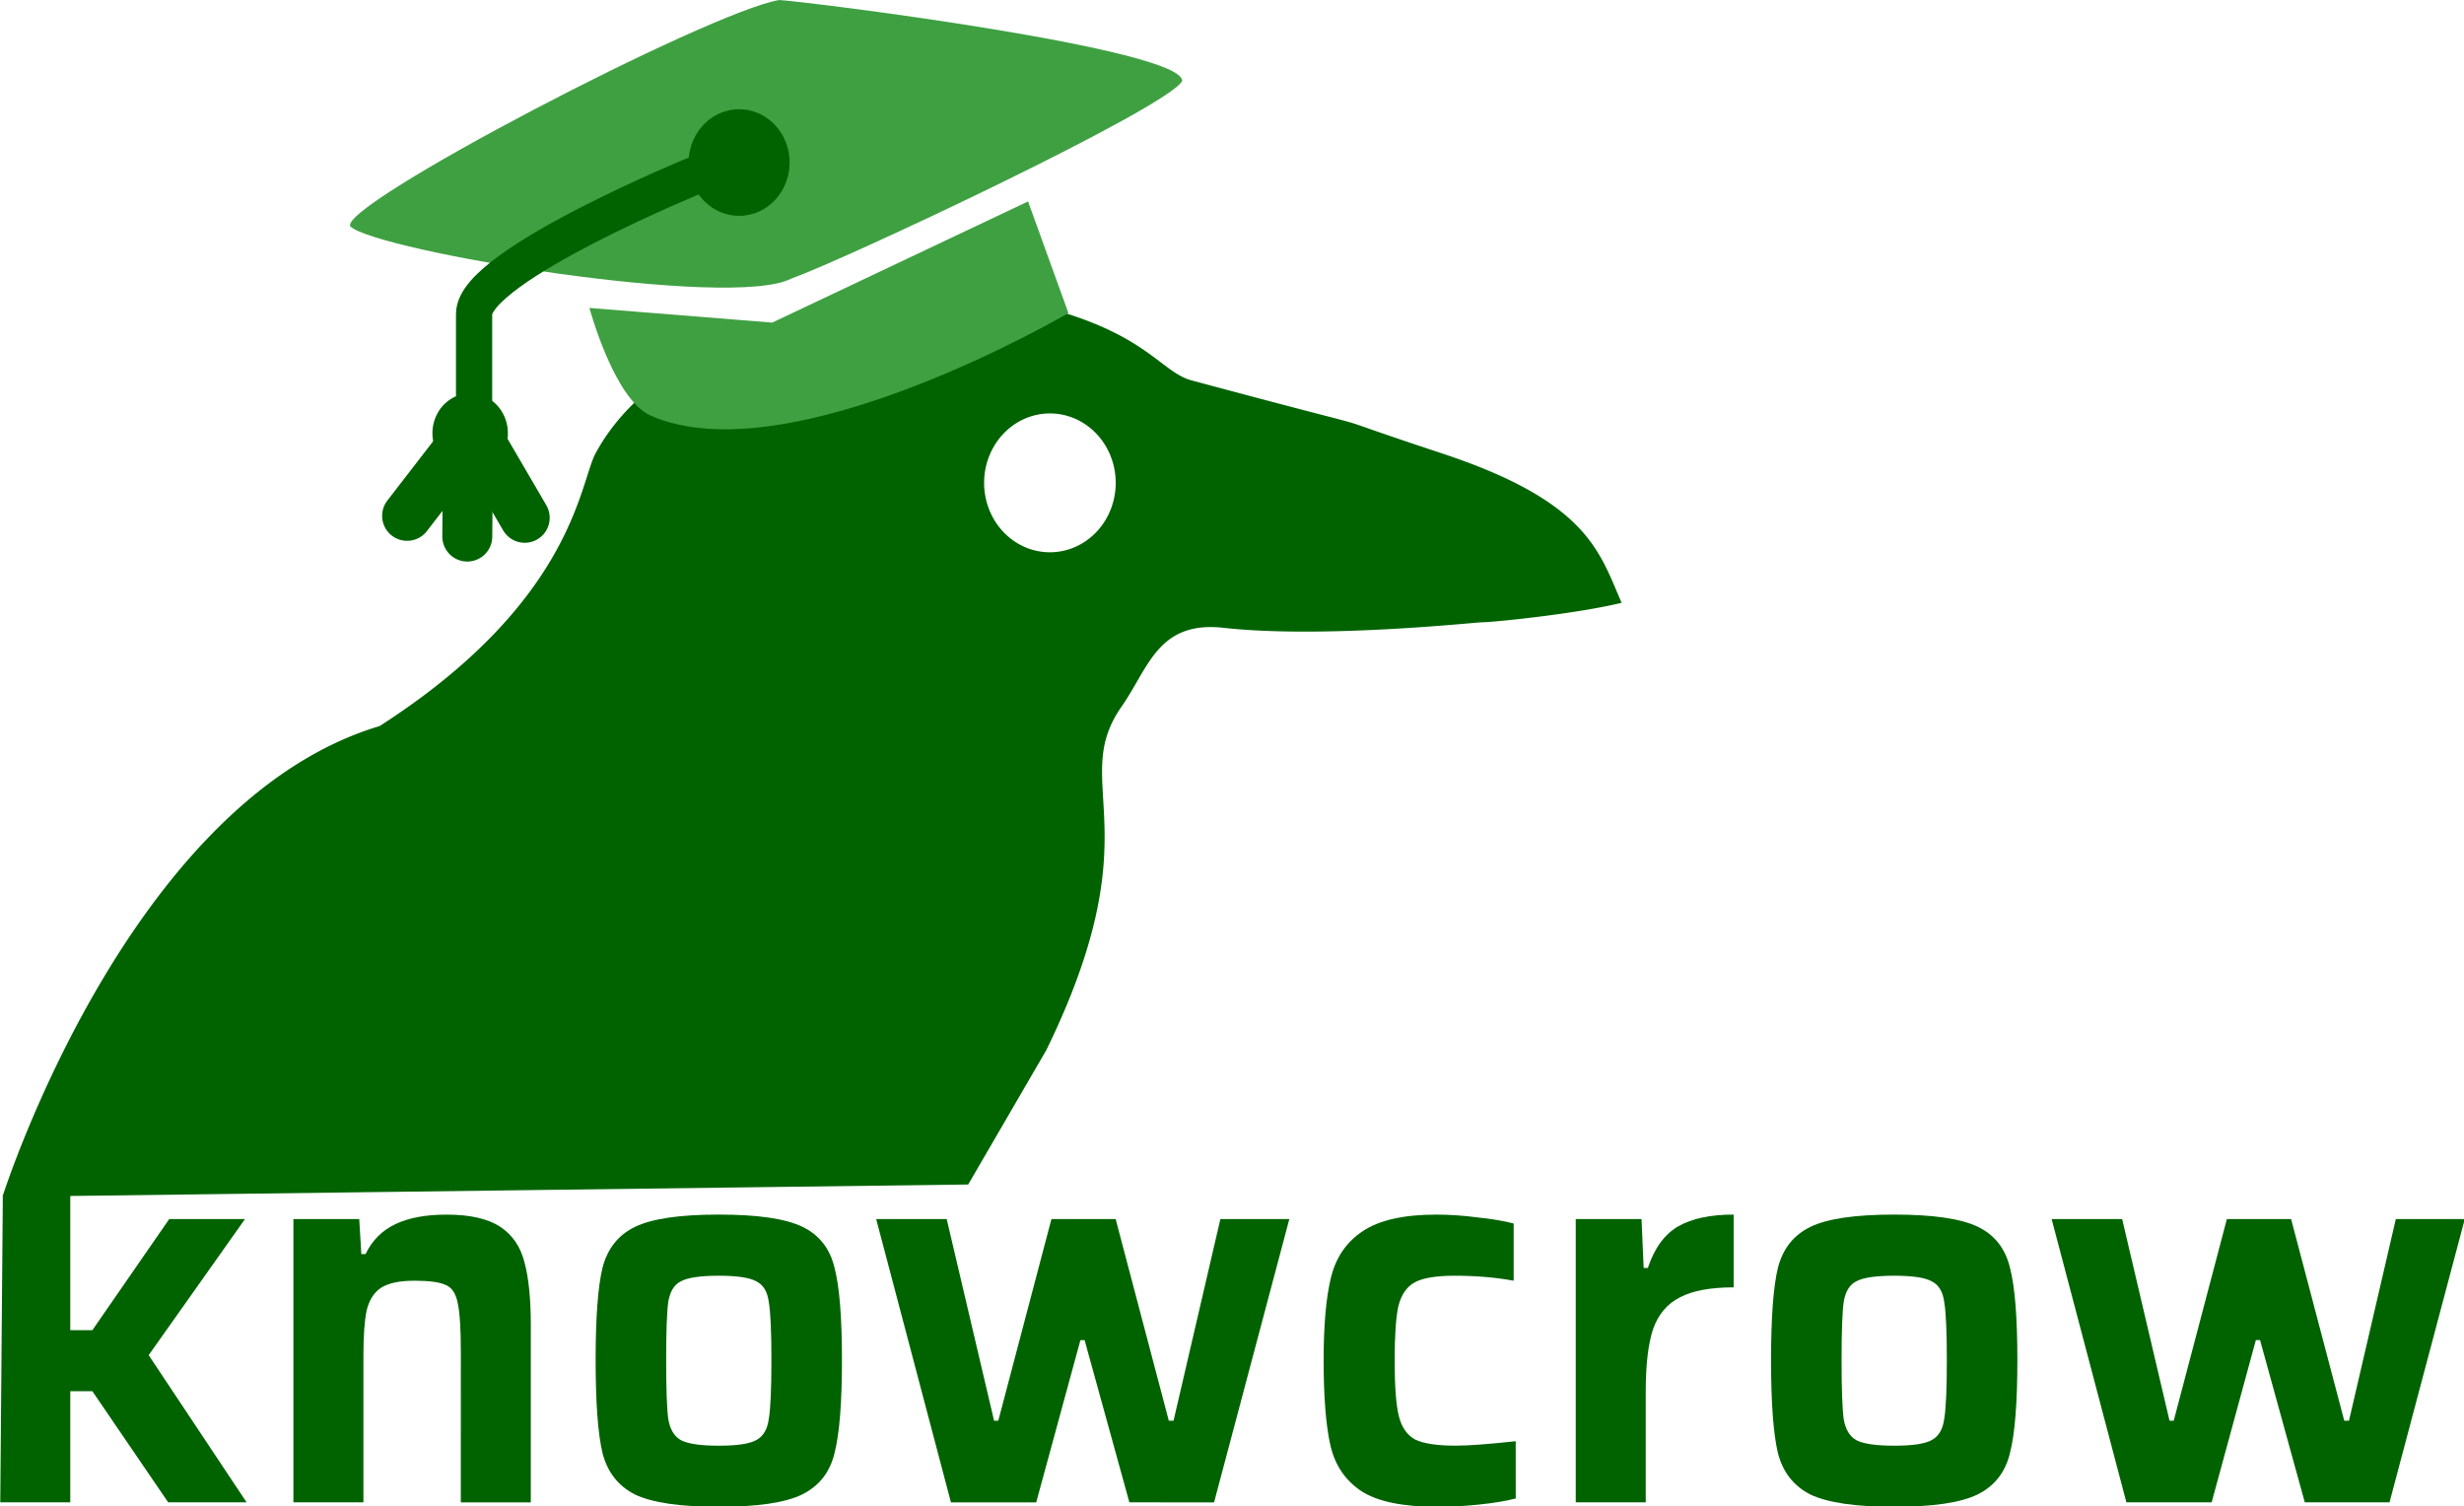 <?xml version="1.0" encoding="UTF-8" standalone="no"?>
<!-- Created with Inkscape (http://www.inkscape.org/) -->

<svg
   width="157.657mm"
   height="96.382mm"
   viewBox="0 0 157.657 96.382"
   version="1.1"
   id="svg215"
   xml:space="preserve"
   inkscape:version="1.2 (dc2aedaf03, 2022-05-15)"
   sodipodi:docname="nocrow.svg"
   inkscape:export-filename="..\knowcrow1.svg"
   inkscape:export-xdpi="96"
   inkscape:export-ydpi="96"
   xmlns:inkscape="http://www.inkscape.org/namespaces/inkscape"
   xmlns:sodipodi="http://sodipodi.sourceforge.net/DTD/sodipodi-0.dtd"
   xmlns="http://www.w3.org/2000/svg"
   xmlns:svg="http://www.w3.org/2000/svg"><sodipodi:namedview
     id="namedview217"
     pagecolor="#ffffff"
     bordercolor="#666666"
     borderopacity="1.0"
     inkscape:showpageshadow="2"
     inkscape:pageopacity="0.0"
     inkscape:pagecheckerboard="0"
     inkscape:deskcolor="#d1d1d1"
     inkscape:document-units="mm"
     showgrid="false"
     inkscape:zoom="0.3747578"
     inkscape:cx="265.50482"
     inkscape:cy="741.81245"
     inkscape:window-width="1920"
     inkscape:window-height="1017"
     inkscape:window-x="-8"
     inkscape:window-y="-8"
     inkscape:window-maximized="1"
     inkscape:current-layer="layer1" /><defs
     id="defs212" /><g
     inkscape:label="Layer 1"
     inkscape:groupmode="layer"
     id="layer1"
     transform="translate(-30.849,-80.15)"><g
       id="g591"
       transform="translate(15.975,27.957)"><g
         id="g31696"
         transform="translate(-7.258,-3.626)"><path
           id="path560-5-9-8-2-9-0"
           style="fill:#006300;fill-opacity:1;stroke:none;stroke-width:2.958;stroke-linecap:butt;stroke-linejoin:miter;stroke-dasharray:none;stroke-opacity:1"
           d="m 83.56,74.904 c -7.866,-0.063 -19.294,2.455 -23.32,9.921 -1.037,1.923 -1.415,9.479 -13.818,17.451 -16.13,4.816 -24.134,30.122 -24.134,30.122 l 61.794,-0.79 4.996,-8.595 c 6.945,-14.213 1.367,-17.043 4.821,-21.989 1.727,-2.473 2.324,-5.502 6.522,-5.035 6.336,0.705 16.119,-0.351 16.489,-0.351 0.74,0 6.076,-0.542 8.981,-1.249 -1.427,-3.246 -2.135,-6.469 -11.521,-9.569 -9.632,-3.182 -0.839,-0.59 -16.006,-4.666 C 96.436,79.634 95.502,77.203 89.088,75.511 87.685,75.141 85.762,74.921 83.56,74.904 Z m 5.75,7.368 a 4.21,4.442 0 0 1 4.21,4.442 4.21,4.442 0 0 1 -4.21,4.442 4.21,4.442 0 0 1 -4.21,-4.442 4.21,4.442 0 0 1 4.21,-4.442 z" /><path
           style="fill:#3fa042;fill-opacity:1;stroke:none;stroke-width:0.54px;stroke-linecap:butt;stroke-linejoin:miter;stroke-opacity:1"
           d="m 59.846,75.522 c 0,0 1.575,5.858 3.917,6.889 8.889,3.916 26.731,-6.563 26.731,-6.563 l -2.582,-7.141 -16.37,7.753 z"
           id="path20780-0"
           sodipodi:nodetypes="cscccc" /><path
           style="fill:#3fa042;fill-opacity:1;stroke:none;stroke-width:2.021;stroke-linecap:butt;stroke-linejoin:miter;stroke-dasharray:none;stroke-opacity:1"
           d="M 97.775,61.002 C 96.808,62.744 76.098,72.463 72.761,73.646 68.881,75.653 46.332,71.902 44.556,70.315 43.59,69.032 67.508,56.561 71.997,55.819 74.359,55.988 97.83,58.955 97.775,61.002 Z"
           id="path21127-9-5"
           sodipodi:nodetypes="ccccc" /><path
           id="path2079-8-9-4-0-94-0-9"
           style="fill:#006300;fill-opacity:1;stroke:none;stroke-width:0.376;stroke-linecap:round;paint-order:fill markers stroke"
           d="m 72.655,66.219 a 3.23,3.409 0 0 1 -3.23,3.409 3.23,3.409 0 0 1 -3.23,-3.409 3.23,3.409 0 0 1 3.23,-3.409 3.23,3.409 0 0 1 3.23,3.409 z" /><path
           id="path2079-8-9-4-0-94-0-5-7"
           style="fill:#006300;fill-opacity:1;stroke:none;stroke-width:0.281;stroke-linecap:round;paint-order:fill markers stroke"
           d="m 54.629,83.538 a 2.414,2.548 0 0 1 -2.414,2.548 2.414,2.548 0 0 1 -2.414,-2.548 2.414,2.548 0 0 1 2.414,-2.548 2.414,2.548 0 0 1 2.414,2.548 z" /><g
           id="g21528-7"
           transform="matrix(1.989,0,0,2.099,-19.037,-97.406)"><path
             style="fill:none;stroke:#006300;stroke-width:1.165;stroke-linecap:butt;stroke-linejoin:miter;stroke-dasharray:none;stroke-opacity:1"
             d="m 43.172,78.301 c 0,0 -7.223,2.791 -7.223,4.268 0,1.477 2e-6,4.268 2e-6,4.268"
             id="path21289-2"
             sodipodi:nodetypes="csc" /></g><path
           style="fill:none;stroke:#006300;stroke-width:3.197;stroke-linecap:round;stroke-linejoin:miter;stroke-dasharray:none;stroke-opacity:1"
           d="m 51.971,83.916 -3.791,4.909"
           id="path21355-6" /><path
           style="fill:none;stroke:#006300;stroke-width:3.197;stroke-linecap:round;stroke-linejoin:miter;stroke-dasharray:none;stroke-opacity:1"
           d="m 52.56,83.557 3.146,5.393"
           id="path21355-0-5" /><path
           style="fill:none;stroke:#006300;stroke-width:3.197;stroke-linecap:round;stroke-linejoin:miter;stroke-dasharray:none;stroke-opacity:1"
           d="m 52.081,83.817 -0.05,6.333"
           id="path21355-8-2"
           inkscape:transform-center-x="16.388169"
           inkscape:transform-center-y="-12.002601" /></g><g
         aria-label="knowcrow"
         id="text21670-2"
         style="font-size:16.933px;letter-spacing:0px;word-spacing:0px;fill:#006300;stroke-width:0.265"
         transform="matrix(1.989,0,0,2.099,-62.409,25.412)"><path
           d="m 44.265,58.555 -2.438,-3.387 h -0.711 v 3.387 h -2.252 l 0.082,-9.298 2.17,-3.283 v 7.332 h 0.711 l 2.472,-3.387 h 2.438 l -3.099,4.149 3.15,4.487 z"
           style="-inkscape-font-specification:'Saira Semi-Bold'"
           id="path23535-0"
           sodipodi:nodetypes="cccccccccccccc" /><path
           d="m 53.68,53.983 q 0,-1.084 -0.102,-1.507 -0.085,-0.423 -0.373,-0.542 -0.288,-0.135 -1.016,-0.135 -0.728,0 -1.084,0.22 -0.339,0.22 -0.457,0.694 -0.102,0.474 -0.102,1.372 v 4.47 h -2.252 v -8.636 h 2.117 l 0.068,1.067 h 0.135 q 0.322,-0.627 0.965,-0.914 0.643,-0.288 1.643,-0.288 1.135,0 1.727,0.373 0.593,0.373 0.779,1.084 0.203,0.711 0.203,1.913 v 5.402 h -2.252 z"
           style="-inkscape-font-specification:'Saira Semi-Bold'"
           id="path23537-4" /><path
           d="m 61.978,58.691 q -1.863,0 -2.692,-0.373 -0.813,-0.389 -1.05,-1.27 -0.22,-0.881 -0.22,-2.828 0,-1.947 0.22,-2.811 0.237,-0.881 1.05,-1.253 0.813,-0.373 2.692,-0.373 1.88,0 2.692,0.373 0.813,0.373 1.033,1.253 0.237,0.864 0.237,2.811 0,1.947 -0.237,2.828 -0.22,0.881 -1.05,1.27 -0.813,0.373 -2.675,0.373 z m 0,-1.863 q 0.881,0 1.202,-0.169 0.339,-0.169 0.406,-0.643 0.085,-0.474 0.085,-1.795 0,-1.321 -0.085,-1.778 -0.068,-0.474 -0.406,-0.627 -0.322,-0.169 -1.202,-0.169 -0.881,0 -1.219,0.169 -0.322,0.152 -0.406,0.627 -0.068,0.457 -0.068,1.778 0,1.321 0.068,1.795 0.085,0.474 0.406,0.643 0.339,0.169 1.219,0.169 z"
           style="-inkscape-font-specification:'Saira Semi-Bold'"
           id="path23539-8" /><path
           d="M 75.186,58.555 73.746,53.611 H 73.611 l -1.422,4.945 h -2.743 l -2.405,-8.636 h 2.269 l 1.524,6.147 h 0.135 l 1.71,-6.147 h 2.066 l 1.71,6.147 h 0.152 l 1.507,-6.147 h 2.218 l -2.421,8.636 z"
           style="-inkscape-font-specification:'Saira Semi-Bold'"
           id="path23541-7" /><path
           d="m 87.615,58.437 q -0.491,0.119 -1.185,0.186 -0.694,0.068 -1.338,0.068 -1.659,0 -2.438,-0.474 -0.779,-0.491 -0.999,-1.389 -0.22,-0.914 -0.22,-2.608 0,-1.609 0.237,-2.523 0.237,-0.914 1.016,-1.405 0.796,-0.508 2.371,-0.508 0.643,0 1.321,0.085 0.694,0.068 1.168,0.186 v 1.744 q -0.881,-0.152 -1.897,-0.152 -0.897,0 -1.287,0.203 -0.389,0.203 -0.525,0.728 -0.119,0.508 -0.119,1.659 0,1.168 0.135,1.693 0.135,0.508 0.525,0.711 0.406,0.186 1.304,0.186 0.61,0 1.93,-0.135 z"
           style="-inkscape-font-specification:'Saira Semi-Bold'"
           id="path23543-6" /><path
           d="m 89.545,49.919 h 2.117 l 0.068,1.49 h 0.135 q 0.322,-0.914 0.982,-1.27 0.66,-0.356 1.778,-0.356 v 2.218 q -1.118,0 -1.727,0.305 -0.61,0.288 -0.864,0.965 -0.237,0.677 -0.237,1.897 v 3.387 h -2.252 z"
           style="-inkscape-font-specification:'Saira Semi-Bold'"
           id="path23545-9" /><path
           d="m 99.79,58.691 q -1.863,0 -2.692,-0.373 -0.813,-0.389 -1.05,-1.27 -0.22,-0.881 -0.22,-2.828 0,-1.947 0.22,-2.811 0.237,-0.881 1.05,-1.253 0.813,-0.373 2.692,-0.373 1.88,0 2.692,0.373 0.813,0.373 1.033,1.253 0.237,0.864 0.237,2.811 0,1.947 -0.237,2.828 -0.22,0.881 -1.05,1.27 -0.813,0.373 -2.675,0.373 z m 0,-1.863 q 0.881,0 1.202,-0.169 0.339,-0.169 0.406,-0.643 0.085,-0.474 0.085,-1.795 0,-1.321 -0.085,-1.778 -0.068,-0.474 -0.406,-0.627 -0.322,-0.169 -1.202,-0.169 -0.881,0 -1.219,0.169 -0.322,0.152 -0.406,0.627 -0.068,0.457 -0.068,1.778 0,1.321 0.068,1.795 0.085,0.474 0.406,0.643 0.339,0.169 1.219,0.169 z"
           style="-inkscape-font-specification:'Saira Semi-Bold'"
           id="path23547-1" /><path
           d="m 112.998,58.555 -1.439,-4.945 h -0.135 l -1.422,4.945 h -2.743 l -2.405,-8.636 h 2.269 l 1.524,6.147 h 0.135 l 1.71,-6.147 h 2.066 l 1.71,6.147 h 0.152 l 1.507,-6.147 h 2.218 l -2.421,8.636 z"
           style="-inkscape-font-specification:'Saira Semi-Bold'"
           id="path23549-0" /></g></g></g></svg>
